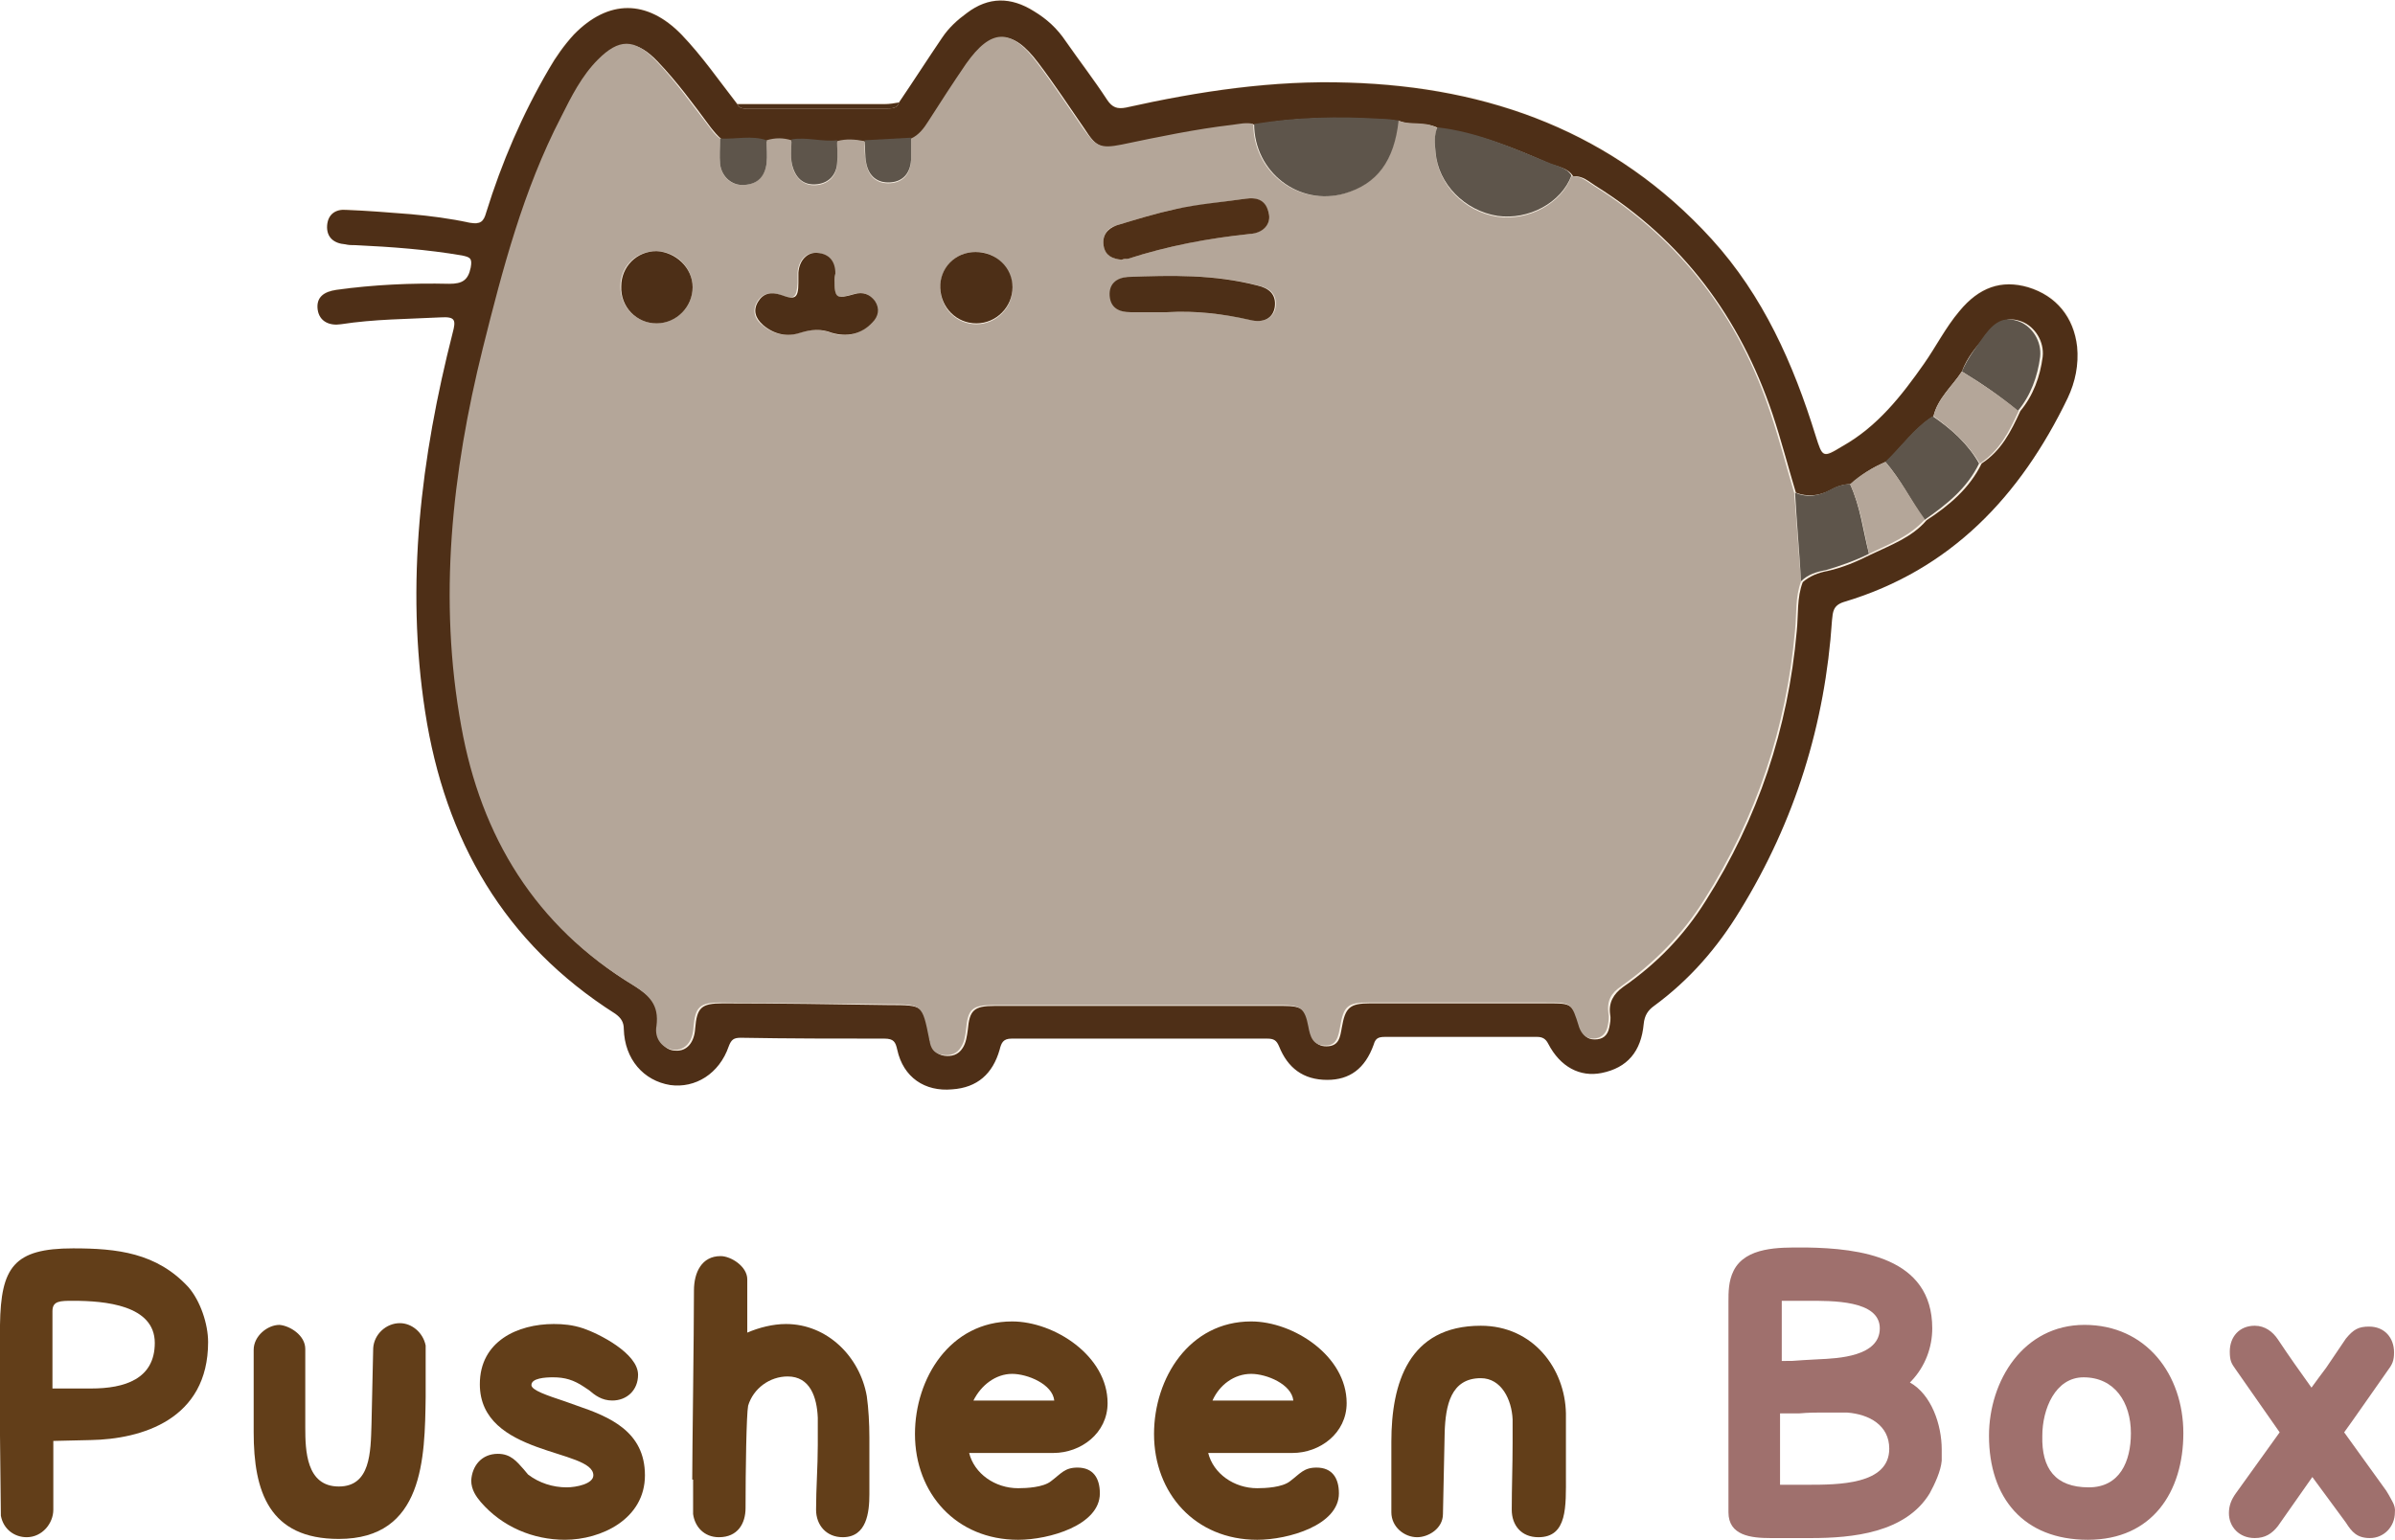 <?xml version="1.0" encoding="utf-8"?>
<!-- Generator: Adobe Illustrator 16.0.0, SVG Export Plug-In . SVG Version: 6.00 Build 0)  -->
<!DOCTYPE svg PUBLIC "-//W3C//DTD SVG 1.1//EN" "http://www.w3.org/Graphics/SVG/1.1/DTD/svg11.dtd">
<svg version="1.1" id="Layer_1" xmlns="http://www.w3.org/2000/svg" xmlns:xlink="http://www.w3.org/1999/xlink" x="0px" y="0px"
	 width="572.363px" height="368.093px" viewBox="0 0 572.363 368.093" enable-background="new 0 0 572.363 368.093"
	 xml:space="preserve">
<g>
	<path fill="#623E19" d="M0.205,362.134c0-2.877-0.205-16.029-0.205-18.906v-26.51c0.205-13.77,3.288-18.291,17.468-18.291
		c10.48,0,19.935,1.027,27.538,9.248c2.877,3.287,4.727,8.836,4.727,13.152c0,18.496-15.824,23.223-28.154,23.428l-8.837,0.205
		v16.441c0,3.287-2.672,6.576-6.371,6.576c-2.877,0-5.548-1.85-6.165-5.139V362.134z M21.783,331.925
		c8.015,0,15.208-2.262,15.208-10.893c0-9.043-11.92-10.07-19.523-10.07c-3.083,0-4.932,0-4.932,2.467v18.496H21.783L21.783,331.925
		z"/>
	<path fill="#623E19" d="M72.955,322.472v18.701c0,5.549,0.205,14.18,8.015,14.18c7.604,0,7.604-8.221,7.81-14.797l0.41-18.291
		c0.206-3.287,3.083-5.959,6.371-5.959c2.877,0,5.549,2.262,6.165,5.344v12.33c-0.205,14.592-0.411,33.908-20.756,33.908
		c-16.646,0-20.346-11.303-20.346-25.482v-19.729c0-3.289,3.288-5.959,6.166-5.959C69.256,316.923,72.955,319.183,72.955,322.472z"
		/>
	<path fill="#623E19" d="M118.988,347.542c3.083,0,4.521,1.85,6.165,3.699l1.027,1.234c2.672,2.055,5.96,3.082,9.248,3.082
		c2.261,0,6.371-0.822,6.371-2.877c0-6.371-27.127-4.521-27.127-21.783c0-10.275,9.042-14.387,17.674-14.387
		c2.26,0,4.521,0.207,6.987,1.027c3.698,1.234,13.152,5.961,13.152,11.098c0,3.699-2.672,6.166-6.165,6.166
		c-2.467,0-4.11-1.234-5.549-2.467l-1.233-0.822l0,0c-2.466-1.643-4.521-2.26-7.398-2.26c-1.85,0-5.138,0.205-5.138,1.85
		c0,1.232,3.699,2.465,8.015,3.904l2.878,1.027c7.809,2.672,16.234,6.166,16.234,16.646s-10.48,15.412-19.112,15.412
		c-7.604,0-15.002-3.082-20.14-9.041c-1.027-1.234-2.261-2.877-2.261-5.139C112.823,350.421,115.084,347.542,118.988,347.542z"/>
	<path fill="#623E19" d="M165.433,353.708c0-6.576,0.411-34.73,0.411-45.211c0-4.316,1.85-8.221,6.371-8.221
		c2.466,0,6.37,2.467,6.37,5.549v12.742c2.878-1.234,6.166-2.057,9.248-2.057c9.864,0,17.674,7.811,19.317,17.264
		c0.411,2.877,0.617,6.576,0.617,9.863v5.961c0,1.232,0,3.082,0,4.314v0.617c0,0.822,0,1.645,0,2.672
		c0,4.314-0.617,10.275-6.371,10.275c-3.904,0-6.37-2.877-6.37-6.576c0-5.139,0.41-10.275,0.41-15.414v-6.576
		c-0.205-4.932-1.849-9.863-7.192-9.863c-4.315,0-8.22,2.877-9.453,6.986c-0.411,2.055-0.616,15.414-0.616,24.455
		c0,3.699-1.85,6.988-6.371,6.988c-3.494,0-5.754-2.467-6.165-5.549v-8.221H165.433z"/>
	<path fill="#623E19" d="M241.882,315.896c10.069,0,22.812,8.219,22.812,19.521c0,7.193-6.371,11.92-12.947,11.92h-20.14
		c1.232,4.932,6.165,8.426,11.714,8.426c2.055,0,5.96-0.205,7.809-1.645c2.467-1.848,3.289-3.287,6.371-3.287
		c3.699,0,5.344,2.467,5.344,6.166c0,7.604-12.125,11.096-19.523,11.096c-14.797,0-24.661-11.096-24.661-25.277
		C218.659,329.458,227.085,315.896,241.882,315.896z M232.634,334.802c1.233,0,2.672,0,3.904,0c2.672,0,5.344,0,6.371,0
		c4.521,0,5.96,0,7.192,0c0.822,0,1.438,0,1.85,0c-0.411-3.904-6.37-6.371-10.069-6.371
		C237.977,328.431,234.483,331.103,232.634,334.802z"/>
	<path fill="#623E19" d="M299.013,315.896c10.07,0,22.812,8.219,22.812,19.521c0,7.193-6.371,11.92-12.947,11.92h-20.14
		c1.233,4.932,6.165,8.426,11.714,8.426c2.055,0,5.96-0.205,7.81-1.645c2.466-1.848,3.288-3.287,6.37-3.287
		c3.699,0,5.344,2.467,5.344,6.166c0,7.604-12.125,11.096-19.523,11.096c-14.797,0-24.661-11.096-24.661-25.277
		C275.79,329.458,284.216,315.896,299.013,315.896z M289.765,334.802c1.233,0,2.672,0,3.904,0c2.672,0,5.344,0,6.371,0
		c4.521,0,5.96,0,7.193,0c0.821,0,1.438,0,1.85,0c-0.411-3.904-6.371-6.371-10.07-6.371
		C294.902,328.431,291.409,331.103,289.765,334.802z"/>
	<path fill="#623E19" d="M374.229,337.884v14.797c0,7.398,0.411,14.797-6.576,14.797c-4.11,0-6.371-2.877-6.371-6.576
		c0-5.344,0.206-10.48,0.206-16.029v-5.549c-0.206-4.727-2.672-9.865-7.604-9.865c-7.192,0-8.426,6.576-8.631,12.947l-0.411,19.523
		c0,3.494-3.493,5.549-6.165,5.549c-3.083,0-6.165-2.467-6.165-5.961v-16.852c0-13.975,4.11-27.742,21.372-27.742
		C366.419,316.923,374.022,327.198,374.229,337.884z"/>
	<path fill="#9F706D" d="M461.774,317.538c0,4.521-1.645,9.043-4.933,12.537l-0.41,0.41c5.138,2.877,7.604,10.07,7.604,16.029v2.672
		c-0.206,2.467-1.645,5.549-2.877,7.811c-5.755,9.453-18.496,10.686-28.36,10.686h-5.549c-1.232,0-2.672,0-4.11,0
		c-4.727,0-10.069-0.617-10.069-6.166v-50.348c0-2.262,0-4.934,1.233-7.398l0,0c2.877-5.754,11.097-5.549,16.234-5.549h1.233
		C444.307,298.427,461.774,300.481,461.774,317.538z M427.044,310.962c-0.411,0-1.233,0-1.233,0v14.387c2.466,0,2.672,0,5.138-0.205
		l3.699-0.207c4.521-0.205,14.591-0.615,14.591-7.398c0-6.781-11.508-6.576-17.263-6.576H427.044L427.044,310.962z M425.605,354.94
		h6.165c7.604,0,19.729,0,19.729-8.631c0-5.549-4.727-8.221-10.069-8.631h-6.577c-0.821,0-2.671,0-4.932,0.205h-1.027
		c-1.645,0-2.672,0-3.494,0v17.057H425.605z"/>
	<path fill="#9F706D" d="M498.149,316.718c14.796,0,23.633,11.918,23.633,25.893s-7.398,25.482-22.812,25.482
		c-15.412,0-23.633-10.068-23.633-24.865C475.338,330.075,483.559,316.718,498.149,316.718z M499.177,355.558
		c7.398,0,10.069-6.166,10.069-12.947c0-7.398-3.904-13.357-11.303-13.357c-6.781,0-9.864,7.604-9.864,13.975
		C487.874,351.036,491.162,355.558,499.177,355.558z"/>
	<path fill="#9F706D" d="M552.608,353.091l-8.22,11.715c-1.439,1.85-3.083,2.877-5.549,2.877c-3.699,0-6.166-2.672-6.166-5.959
		c0-1.85,0.617-3.289,1.645-4.727l10.48-14.592l-10.48-15.002c-1.027-1.439-1.438-2.055-1.438-4.316c0-3.492,2.261-6.164,5.96-6.164
		c2.466,0,4.315,1.438,5.549,3.287c2.877,4.316,4.932,7.193,8.015,11.51c1.027-1.439,2.261-3.084,3.493-4.727l4.727-6.988
		c1.85-2.26,3.083-2.877,5.549-2.877c3.699,0,5.96,2.672,5.96,6.166c0,2.055-0.411,2.877-1.645,4.52l0,0
		c-3.493,4.934-8.015,11.51-10.275,14.592l10.07,13.975l0.616,1.027c0.616,1.232,1.645,2.467,1.438,4.109
		c0,3.494-2.671,6.166-5.959,6.166c-3.083,0-4.316-1.439-5.755-3.699L552.608,353.091z"/>
</g>
<g>
	<path fill="#FAF1E5" d="M214.845,24.486c-1.233,0-2.261,0.206-3.494,0.206c-11.714,0-23.428,0-35.142,0
		c-4.316-5.549-8.426-11.508-13.358-16.646c-8.22-8.426-17.468-8.426-25.688,0c-2.466,2.466-4.315,5.138-5.959,8.22
		c-6.371,10.892-11.303,22.195-15.002,34.32c-0.616,2.261-1.438,2.877-3.904,2.466c-4.727-0.822-9.454-1.438-14.18-2.055
		c-5.138-0.411-10.275-0.822-15.413-1.028c-2.466-0.205-4.315,1.028-4.521,3.699c-0.206,2.877,1.644,4.316,4.315,4.521
		c0.822,0,1.644,0.205,2.466,0.205c8.426,0.411,17.057,1.028,25.483,2.467c1.85,0.411,2.466,0.616,2.055,2.877
		c-0.617,3.082-2.055,4.11-5.138,3.904c-9.042-0.205-18.085,0.411-26.921,1.438c-2.877,0.411-4.727,1.645-4.521,4.727
		c0.411,3.083,2.672,3.905,5.549,3.494c7.809-1.027,15.824-1.233,23.839-1.645c3.494-0.205,3.699,0.617,2.877,3.699
		c-7.398,29.799-11.097,60.008-6.576,90.629c4.727,30.415,18.701,55.282,45.417,72.133c1.438,1.027,2.055,1.85,2.055,3.699
		c0.411,7.191,4.727,12.33,11.097,13.357c5.96,1.027,11.714-2.672,13.975-9.248c0.617-1.645,1.233-2.055,2.877-2.055
		c11.509,0.205,22.812,0.205,34.32,0.205c2.261,0,2.672,1.027,3.083,2.672c1.438,6.576,6.576,10.07,13.153,9.453
		c5.959-0.617,9.659-3.904,11.303-9.453c0.411-1.645,0.822-2.672,2.877-2.672c20.345,0,40.69,0,61.036,0
		c1.438,0,2.261,0.412,2.877,1.85c2.056,5.139,5.754,8.016,11.509,8.016c5.343,0,9.042-2.877,11.097-8.426
		c0.617-1.439,1.233-1.85,2.672-1.85c12.125,0,24.25,0,36.375,0c1.438,0,2.055,0.41,2.672,1.643
		c3.082,5.549,7.604,8.016,12.741,6.988c6.165-1.232,9.659-4.932,10.069-11.715c0.206-2.055,0.822-3.082,2.467-4.314
		c8.426-6.166,15.002-13.975,20.551-22.813c12.946-21.371,20.345-44.594,21.989-69.46c0.205-2.055,0.205-3.494,2.877-4.315
		c25.482-7.81,42.129-25.277,53.432-48.705c1.85-3.905,2.672-8.016,2.261-12.331c-0.617-7.192-4.933-12.125-11.714-14.18
		c-6.371-1.85-11.714,0-16.44,5.754c-3.288,3.905-5.549,8.426-8.426,12.536c-5.344,7.81-11.098,15.002-19.523,19.729
		c-4.727,2.672-4.933,2.672-6.371-2.466c-5.343-17.263-12.536-33.498-24.866-47.062c-23.223-25.482-53.021-36.375-86.724-37.402
		c-17.879-0.617-35.759,2.261-53.227,5.959c-2.261,0.411-3.288,0-4.521-1.85c-3.083-4.727-6.577-9.453-9.865-13.974
		c-2.055-2.877-4.727-5.138-7.604-7.193c-5.549-3.494-10.687-3.288-16.03,0.411c-2.26,1.644-4.315,3.494-5.959,5.959
		C221.626,14.21,218.338,19.348,214.845,24.486z"/>
	<path fill="#4E2F17" d="M214.845,24.486c3.494-5.138,6.782-10.275,10.275-15.413c1.644-2.466,3.699-4.315,5.959-5.959
		c5.138-3.905,10.481-3.905,16.03-0.411c3.083,1.85,5.549,4.11,7.604,7.193c3.288,4.727,6.782,9.248,9.865,13.974
		c1.233,1.85,2.466,2.261,4.521,1.85c17.468-3.904,35.142-6.576,53.227-5.959c33.703,1.027,63.501,11.919,86.724,37.402
		c12.33,13.563,19.523,29.799,24.866,47.061c1.645,5.138,1.645,5.344,6.371,2.467c8.426-4.727,14.18-12.125,19.523-19.729
		c2.877-4.11,5.138-8.632,8.426-12.536c4.727-5.755,10.069-7.604,16.44-5.755c6.781,2.056,10.892,7.193,11.714,14.181
		c0.411,4.315-0.411,8.426-2.261,12.33c-11.303,23.428-27.949,41.102-53.432,48.705c-2.672,0.822-2.672,2.466-2.877,4.315
		c-1.645,24.867-8.837,48.089-21.989,69.462c-5.344,8.836-12.125,16.645-20.551,22.811c-1.438,1.027-2.261,2.26-2.467,4.316
		c-0.616,6.576-3.904,10.48-10.069,11.713c-5.138,1.027-9.864-1.438-12.741-6.986c-0.617-1.234-1.438-1.645-2.672-1.645
		c-12.125,0-24.25,0-36.375,0c-1.644,0-2.261,0.41-2.671,1.85c-2.056,5.754-5.755,8.426-11.098,8.426
		c-5.755,0-9.453-2.877-11.509-8.016c-0.616-1.438-1.232-1.85-2.877-1.85c-20.345,0-40.69,0-61.036,0
		c-2.055,0-2.466,1.027-2.877,2.672c-1.644,5.754-5.343,9.043-11.303,9.453c-6.576,0.617-11.714-2.877-13.153-9.453
		c-0.411-1.85-0.822-2.672-3.083-2.672c-11.508,0-22.811,0-34.319-0.205c-1.644,0-2.261,0.412-2.877,2.055
		c-2.26,6.576-8.015,10.07-13.975,9.248c-6.371-1.027-10.892-6.164-11.097-13.357c0-1.645-0.617-2.672-2.055-3.699
		c-26.51-16.852-40.69-41.512-45.417-72.133c-4.727-30.62-1.027-60.83,6.576-90.628c0.822-3.083,0.617-3.905-2.877-3.699
		c-8.015,0.411-15.824,0.411-23.839,1.644c-2.671,0.411-5.138-0.616-5.549-3.493c-0.411-3.083,1.644-4.315,4.521-4.727
		c8.836-1.233,17.879-1.645,26.921-1.438c3.083,0,4.521-0.822,5.138-3.905c0.411-2.261-0.206-2.466-2.055-2.877
		c-8.426-1.438-16.852-2.055-25.483-2.466c-0.822,0-1.644,0-2.466-0.206c-2.671-0.205-4.521-1.644-4.315-4.521
		c0.206-2.672,2.055-3.905,4.521-3.699c5.138,0.205,10.275,0.616,15.413,1.027c4.727,0.411,9.454,1.027,14.18,2.055
		c2.466,0.411,3.288-0.205,3.904-2.466c3.699-11.919,8.631-23.428,15.002-34.319c1.644-2.877,3.699-5.754,5.959-8.221
		c8.22-8.426,17.468-8.426,25.688,0c4.932,5.138,9.042,11.098,13.358,16.646c0.617,1.233,1.644,1.027,2.671,1.027
		c11.098,0,21.989,0,33.087,0C213.201,25.924,214.434,25.924,214.845,24.486z M468.852,88.809
		c-2.261,3.494-5.754,6.371-6.782,10.687c-4.521,2.877-7.604,7.398-11.303,10.893c-3.082,1.232-5.959,3.082-8.426,5.343
		c-1.85,0-3.493,0.616-4.932,1.438c-2.672,1.438-5.549,1.645-8.221,0.616c-1.85-6.165-3.493-12.535-5.549-18.701
		c-7.809-23.222-21.578-41.718-42.334-54.665c-1.645-1.027-3.083-2.466-5.344-2.261c-1.232-2.055-3.699-2.26-5.754-3.083
		c-8.426-3.699-16.852-7.192-26.1-8.22c-2.877-1.85-6.37-0.617-9.453-1.85c-1.438-0.206-3.083-0.411-4.521-0.411
		c-10.069-0.617-20.14-0.617-30.209,1.233c-1.644-0.411-3.288,0-4.932,0.206c-8.837,1.027-17.674,2.877-26.511,4.727
		c-5.138,1.027-6.371,0.617-9.248-3.905c-3.699-5.343-7.193-10.686-11.098-15.824c-6.165-8.221-10.892-8.015-16.852,0.411
		c-3.083,4.521-6.165,9.042-9.042,13.769c-1.028,1.644-2.261,3.288-4.11,4.11c-3.699,0.206-7.398,0.411-11.097,0.616
		c-2.261-0.411-4.316-0.616-6.576,0c-3.699,0.411-7.398-0.822-10.892,0c-2.055-0.616-3.905-0.616-5.96,0
		c-3.699-1.233-7.398-0.205-11.097-0.616c-1.027-0.822-1.85-1.85-2.671-2.877c-4.11-5.549-8.015-10.892-12.742-15.824
		c-4.932-5.138-8.837-5.138-13.769-0.206c-3.904,3.905-6.371,9.042-8.836,13.769c-9.042,17.468-13.975,36.375-18.701,55.281
		c-7.398,29.799-10.892,59.803-5.138,90.423c4.932,26.305,17.879,47.883,41.101,61.858c3.905,2.467,6.166,4.727,5.549,9.658
		c-0.411,3.289,1.644,5.754,4.11,5.754c2.671,0.207,4.521-1.85,4.727-5.342c0.411-4.934,1.438-5.961,6.576-5.961
		c13.152,0,26.51,0.207,39.663,0.412c8.426,0,8.426,0,10.07,8.221c0,0.41,0.205,0.615,0.205,1.027
		c0.411,1.643,1.439,2.672,3.083,2.877s3.288-0.205,4.315-1.85c0.822-1.234,1.027-2.877,1.233-4.316
		c0.411-4.727,1.438-5.754,6.371-5.754c23.017,0,46.033,0,69.05,0c4.521,0,5.549,0.822,6.371,5.139
		c0.411,2.26,1.027,4.52,3.904,4.52c3.083,0,3.288-2.26,3.699-4.52c0.822-4.729,1.85-5.756,6.782-5.756c14.18,0,28.359,0,42.334,0
		c5.96,0,5.96,0,8.015,5.961c0.617,1.643,1.438,2.672,3.288,2.672s3.083-0.822,3.494-2.877c0.205-1.029,0.411-2.057,0.205-3.084
		c-0.411-2.877,0.822-4.932,3.083-6.576c8.015-5.549,14.591-12.33,19.729-20.551c12.536-19.729,19.729-41.306,21.784-64.529
		c0.411-3.904,0-8.015,1.438-11.714c1.644-1.438,3.699-2.261,5.959-2.672c3.699-0.821,6.987-2.26,10.275-3.904
		c4.727-2.261,9.864-4.11,13.358-8.221c5.343-3.493,10.275-7.604,13.152-13.563c4.727-3.082,6.987-7.604,9.248-12.535
		c3.082-3.699,4.727-8.221,5.343-12.947c0.411-3.699-1.85-7.192-4.932-8.426c-3.288-1.233-5.549-0.411-8.221,3.083
		C472.345,82.644,470.085,85.521,468.852,88.809z"/>
	<path fill="#4D2F17" d="M214.845,24.486c-0.411,1.438-1.644,1.438-2.877,1.438c-11.098,0-21.989,0-33.087,0
		c-1.027,0-2.055,0.206-2.671-1.027c11.714,0,23.428,0,35.142,0C212.584,24.897,213.817,24.691,214.845,24.486z"/>
	<path fill="#B4A699" d="M430.422,138.954c-1.438,3.904-1.027,7.809-1.438,11.714c-2.056,23.222-9.248,44.8-21.784,64.529
		c-5.138,8.221-11.919,15.002-19.729,20.551c-2.466,1.645-3.493,3.494-3.083,6.576c0.206,1.027,0,2.055-0.205,3.082
		c-0.411,1.85-1.645,2.877-3.494,2.877c-1.644,0-2.671-1.027-3.288-2.67c-1.85-5.961-1.85-5.961-8.015-5.961
		c-14.18,0-28.359,0-42.334,0c-4.933,0-5.96,0.822-6.782,5.754c-0.411,2.262-0.821,4.727-3.699,4.521
		c-2.877,0-3.493-2.26-3.904-4.521c-0.822-4.314-1.85-5.137-6.371-5.137c-23.017,0-46.033,0-69.05,0
		c-4.932,0-5.96,1.027-6.371,5.754c-0.205,1.645-0.411,3.082-1.233,4.316c-1.027,1.643-2.466,2.055-4.315,1.85
		c-1.644-0.207-2.672-1.029-3.083-2.879c0-0.41-0.206-0.615-0.206-1.027c-1.644-8.219-1.644-8.219-10.07-8.219
		c-13.153-0.207-26.511-0.207-39.663-0.412c-5.138,0-6.165,1.027-6.576,5.961c-0.206,3.492-2.055,5.547-4.727,5.342
		c-2.466-0.205-4.727-2.465-4.11-5.754c0.617-4.932-1.644-7.193-5.548-9.658c-23.428-14.18-36.375-35.553-41.102-61.858
		c-5.549-30.415-2.261-60.625,5.138-90.423c4.727-18.907,9.659-37.813,18.701-55.282c2.466-4.932,4.932-9.864,8.837-13.769
		c4.932-4.932,8.631-5.138,13.769,0.206c4.727,4.932,8.631,10.481,12.742,15.824c0.822,1.027,1.438,2.055,2.671,2.877
		c0,2.055-0.206,4.11,0,6.165c0.411,3.083,2.672,5.138,5.754,4.932s4.932-2.055,5.343-5.138c0.206-1.85,0-3.699,0-5.548
		c2.055-0.617,3.904-0.617,5.959,0c0,2.26-0.411,4.727,0.411,6.987c1.027,2.672,3.083,4.11,5.959,3.699
		c2.672-0.411,4.316-2.26,4.521-4.932c0.206-1.85,0-3.699,0-5.548c2.26-0.617,4.315-0.411,6.576,0c0,1.849,0,3.699,0.411,5.548
		c0.616,3.083,2.671,4.727,5.754,4.521c3.083-0.205,4.727-2.26,4.932-5.343c0-1.644,0-3.494,0-5.343
		c1.85-0.822,3.083-2.466,4.11-4.11c2.877-4.521,5.959-9.248,9.042-13.769c5.96-8.426,10.687-8.631,16.852-0.411
		c3.905,5.138,7.398,10.48,11.098,15.824c3.083,4.316,4.11,4.932,9.248,3.905c8.837-1.85,17.674-3.699,26.511-4.727
		c1.644-0.206,3.288-0.617,4.932-0.206c0,11.508,10.687,19.729,21.578,16.646c7.81-2.261,12.125-7.809,12.947-17.468
		c3.082,1.233,6.576,0,9.453,1.85c-0.822,1.85-0.616,3.905-0.411,5.96c0.616,7.398,6.782,13.975,14.797,15.207
		c7.398,1.027,15.207-3.083,17.673-9.659c2.261-0.206,3.699,1.233,5.344,2.261c20.756,12.947,34.73,31.443,42.334,54.665
		c2.056,6.166,3.699,12.536,5.549,18.701C429.395,124.773,429.805,131.76,430.422,138.954z M268.071,62.093
		c0.411,0,0.822-0.205,1.438-0.205c9.453-3.083,19.112-4.933,29.182-5.96c3.288-0.411,5.138-2.466,4.521-4.932
		c-0.616-2.877-2.877-3.905-5.549-3.494c-5.549,0.822-11.098,1.438-16.646,2.466c-4.727,1.028-9.454,2.467-14.18,3.905
		c-2.26,0.616-3.494,2.466-3.083,4.932C264.167,60.861,265.811,61.888,268.071,62.093z M278.963,74.629
		c6.782-0.411,13.358,0.411,19.935,1.85c3.288,0.822,5.549-0.616,5.959-3.083c0.411-3.082-1.438-4.521-4.109-5.137
		c-10.275-2.672-20.551-2.467-31.032-2.056c-2.672,0.206-4.521,1.645-4.316,4.521s2.261,3.904,4.932,3.904
		C273.209,74.629,276.086,74.629,278.963,74.629z M199.432,66.82c0-0.41,0-1.027,0-1.438c0-2.877-1.233-4.727-4.315-4.932
		c-2.466-0.206-4.316,1.85-4.521,4.727c0,0.822,0,1.644,0,2.466c-0.205,3.494-0.822,4.11-4.11,2.877
		c-2.261-0.821-4.316-0.41-5.549,1.645s-0.617,4.11,1.233,5.549c2.672,2.261,5.754,2.877,8.837,1.85
		c2.672-0.822,4.932-1.028,7.604,0c3.494,1.232,6.987,0.411,9.659-2.467c1.438-1.438,1.644-3.288,0.617-5.138
		c-1.233-1.849-2.877-2.26-4.932-1.644C199.637,71.547,199.432,71.341,199.432,66.82z M233.135,60.244
		c-4.932,0-8.631,3.905-8.426,8.837c0.206,4.727,3.905,8.426,8.631,8.426s8.631-3.904,8.631-8.631
		C241.766,63.943,237.861,60.039,233.135,60.244z M165.523,68.669c0-4.727-3.904-8.631-8.837-8.631
		c-4.727,0-8.426,3.699-8.426,8.426c0,4.933,3.699,8.631,8.426,8.837C161.413,77.301,165.523,73.602,165.523,68.669z"/>
	<path fill="#5E554B" d="M334.244,28.801c-1.027,9.659-5.138,15.208-12.946,17.468c-10.893,3.083-21.578-5.138-21.578-16.646
		c10.069-1.644,20.139-1.85,30.209-1.233C331.367,28.391,332.806,28.596,334.244,28.801z"/>
	<path fill="#5E554B" d="M375.552,41.954c-2.467,6.576-10.275,10.686-17.674,9.659c-7.81-1.233-14.181-7.604-14.797-15.208
		c-0.205-2.055-0.411-3.905,0.411-5.959c9.248,1.027,17.674,4.727,26.1,8.22C371.853,39.693,374.318,39.899,375.552,41.954z"/>
	<path fill="#5E554B" d="M450.562,110.388c3.904-3.699,6.781-8.016,11.303-10.893c4.521,3.083,8.426,6.576,11.098,11.303
		c-2.877,5.96-7.81,9.865-13.152,13.563C456.727,119.635,454.261,114.704,450.562,110.388z"/>
	<path fill="#5E554B" d="M430.422,138.954c-0.411-6.987-1.027-13.975-1.438-21.168c2.877,1.233,5.549,0.822,8.22-0.616
		c1.438-0.822,3.083-1.438,4.933-1.438c2.466,5.343,3.082,11.098,4.521,16.646c-3.288,1.644-6.781,2.877-10.274,3.904
		C434.121,136.693,432.065,137.309,430.422,138.954z"/>
	<path fill="#5E554B" d="M468.852,88.809c1.438-3.288,3.493-5.959,5.549-8.836c2.671-3.494,4.932-4.316,8.22-3.083
		c3.083,1.233,5.344,4.727,4.933,8.426c-0.616,4.727-2.261,9.248-5.344,12.947C478.1,94.769,473.578,91.687,468.852,88.809z"/>
	<path fill="#B4A699" d="M468.852,88.809c4.727,2.878,9.248,5.96,13.563,9.454c-2.261,4.932-4.521,9.453-9.248,12.535
		c-2.877-4.727-6.781-8.22-11.098-11.303C463.098,95.18,466.591,92.303,468.852,88.809z"/>
	<path fill="#B4A699" d="M446.656,132.377c-1.232-5.549-2.055-11.304-4.521-16.646c2.466-2.261,5.343-3.904,8.426-5.343
		c3.699,4.315,6.165,9.247,9.453,13.769C456.315,128.267,451.384,130.117,446.656,132.377z"/>
	<path fill="#5E554B" d="M183.197,33.528c0,1.849,0.206,3.699,0,5.548c-0.411,3.083-2.055,4.932-5.343,5.138
		c-2.877,0.206-5.343-1.85-5.754-4.932c-0.206-2.055,0-4.11,0-6.165C175.798,33.323,179.703,32.295,183.197,33.528z"/>
	<path fill="#5E554B" d="M200.048,33.528c0,1.849,0.206,3.699,0,5.548c-0.206,2.672-1.85,4.521-4.521,4.932
		c-2.877,0.411-4.933-0.822-5.96-3.699c-0.822-2.261-0.411-4.521-0.411-6.987C192.855,32.706,196.349,33.939,200.048,33.528z"/>
	<path fill="#5E554B" d="M217.722,32.912c0,1.85,0,3.494,0,5.343c-0.206,3.083-1.85,5.138-4.932,5.343s-5.138-1.438-5.754-4.521
		c-0.411-1.85-0.206-3.699-0.411-5.548C210.324,33.323,214.023,33.117,217.722,32.912z"/>
	<path fill="#503017" d="M268.071,62.093c-2.261-0.205-3.905-1.027-4.316-3.288c-0.411-2.466,0.822-4.11,3.083-4.932
		c4.727-1.438,9.454-2.877,14.18-3.905c5.548-1.232,11.097-1.644,16.646-2.466c2.877-0.411,4.933,0.411,5.549,3.494
		c0.616,2.466-1.233,4.727-4.521,4.932c-9.864,1.027-19.729,2.877-29.182,5.96C269.099,61.888,268.482,61.888,268.071,62.093z"/>
	<path fill="#4D2F17" d="M278.963,74.629c-2.877,0-5.754,0-8.837,0c-2.671,0-4.727-1.027-4.932-3.904s1.644-4.315,4.316-4.521
		c10.481-0.411,20.756-0.616,31.031,2.056c2.672,0.616,4.521,2.055,4.11,5.138c-0.411,2.671-2.671,3.904-5.959,3.082
		C292.321,75.041,285.745,74.218,278.963,74.629z"/>
	<path fill="#4D2F17" d="M199.432,66.82c0,4.521,0.411,4.728,4.727,3.494c2.055-0.616,3.699,0,4.932,1.644
		c1.233,1.85,0.822,3.699-0.616,5.138c-2.672,2.878-6.166,3.494-9.659,2.467c-2.672-1.028-4.933-0.822-7.604,0
		c-3.083,1.027-6.165,0.411-8.837-1.85c-1.85-1.645-2.466-3.494-1.233-5.549s3.083-2.466,5.549-1.645
		c3.288,1.233,4.11,0.822,4.11-2.877c0-0.822,0-1.644,0-2.466c0.206-2.877,2.055-4.933,4.521-4.727
		c2.877,0.205,4.315,2.055,4.315,4.932C199.432,65.999,199.432,66.41,199.432,66.82z"/>
	<path fill="#4D2F17" d="M233.135,60.244c4.932,0,8.837,3.699,8.837,8.426c0,4.728-3.905,8.632-8.631,8.632
		s-8.426-3.699-8.631-8.426S228.203,60.244,233.135,60.244z"/>
	<path fill="#4D2F17" d="M165.523,68.669c0,4.728-3.904,8.632-8.631,8.632c-4.727,0-8.631-3.904-8.426-8.837
		c0-4.727,3.699-8.426,8.426-8.426C161.413,60.244,165.523,63.943,165.523,68.669z"/>
</g>
</svg>
